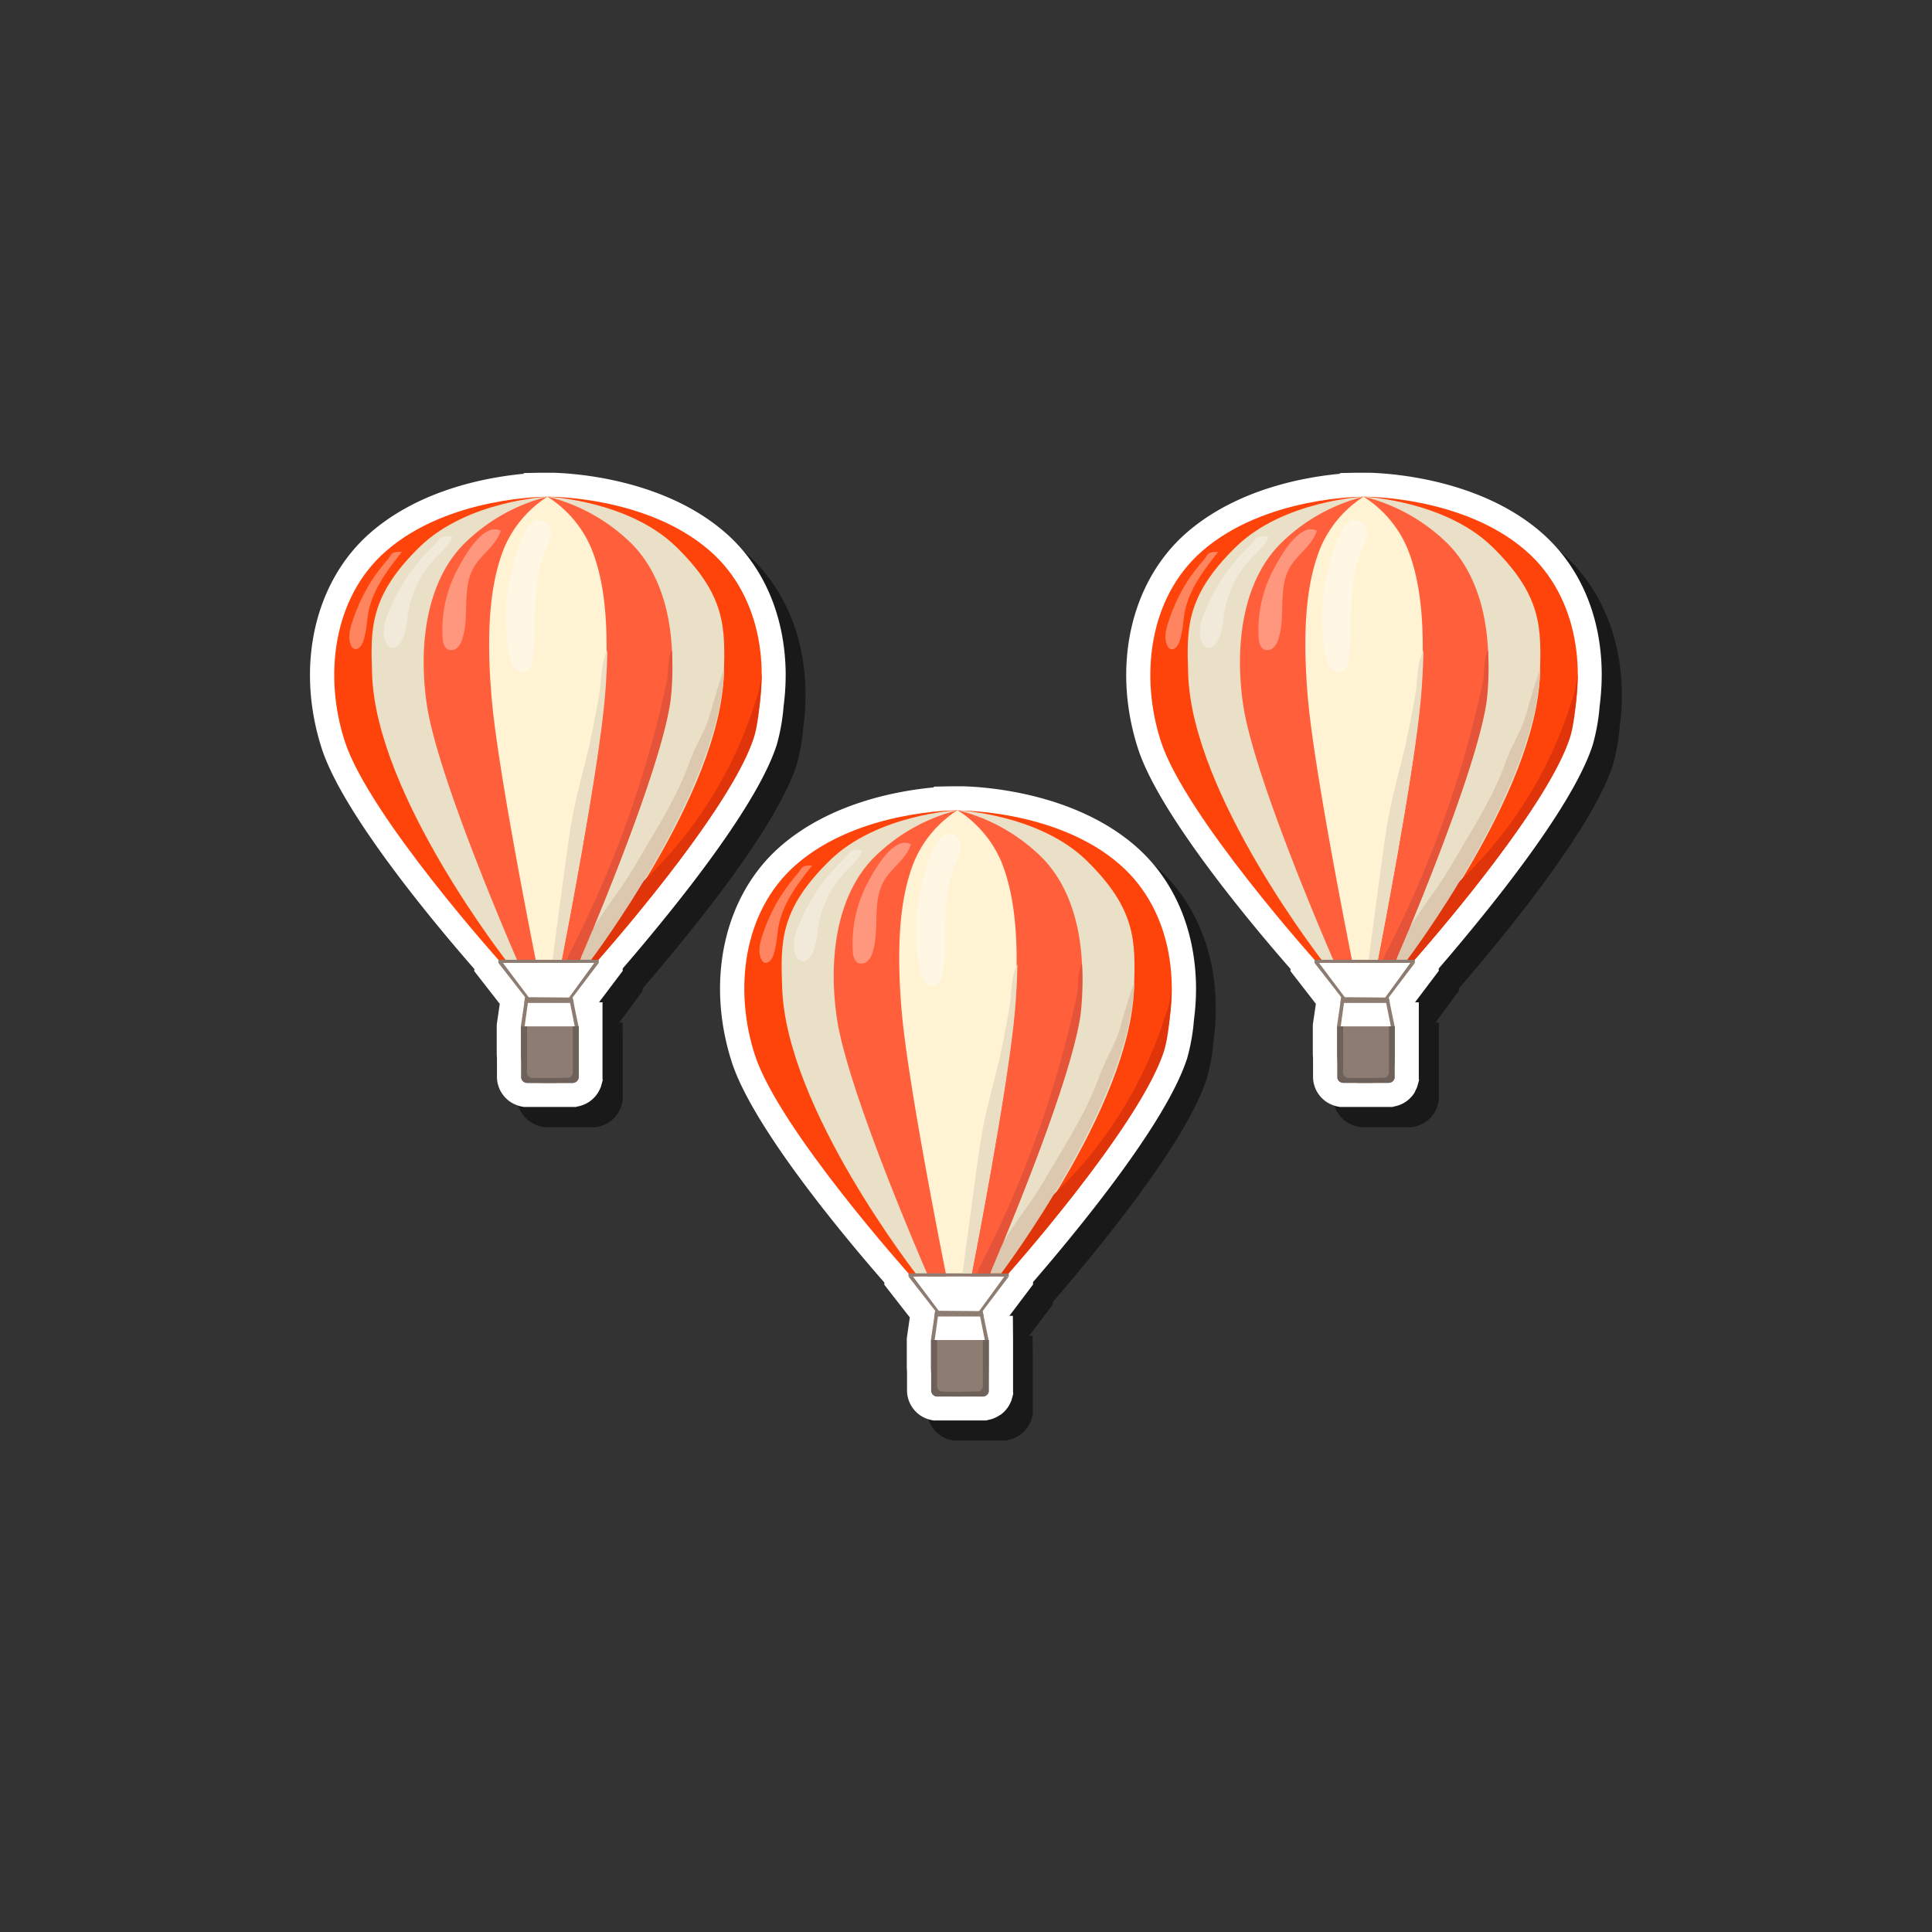 <svg id="Layer_1" data-name="Layer 1" xmlns="http://www.w3.org/2000/svg" viewBox="0 0 512 512"><rect x="0" y="0" width="512" height="512" fill="#333333" stroke="none"/><defs><style>.cls-1{opacity:0.5;}.cls-2,.cls-9{fill:#fff;}.cls-3{fill:#ff440b;}.cls-4{fill:#eadfc7;}.cls-5{fill:#ff603b;}.cls-6{fill:#8c7c72;}.cls-7{fill:#fff3d4;}.cls-8{fill:#6d615a;}.cls-9{opacity:0.35;}.cls-10{fill:#e0340b;}.cls-11{fill:#eadfc5;}.cls-12{fill:#dbc8af;}.cls-13{fill:#e55438;}</style></defs><path class="cls-1" d="M360.49,298.7l-.48-.11a6.43,6.43,0,0,1-.76-.17,7.74,7.74,0,0,1-1.89-.77,5.81,5.81,0,0,1-.58-.36l-.14-.1a6.36,6.36,0,0,1-.79-.65,8,8,0,0,1-2.55-5.86v-4.62c0-.52-.06-1-.06-1.42v-7.76l.81-5.52-6.76-8.66v-.6c-9.81-11.21-34.74-40.8-40.41-58.39-7-21.72-2-44.13,12.73-57.07,13.27-11.65,31.26-14.87,40.78-15.75v-.19l4.22-.09c1,0,1.68-.05,2-.05h1.51l0,0c6.25.18,29.53,1.8,45.69,15.88,10.15,8.84,15.81,22,16,37.15q0,.46,0,.84a61.82,61.82,0,0,1-.55,8,52.35,52.35,0,0,1-1.8,10.2c-4.36,13.69-20.45,34.88-33.18,50.25-3.15,3.81-5.81,6.94-7.66,9.06v.65L380.39,271h.93l0,6.39v13.33c0,.15,0,.31,0,.46l0,.5-.5,1.82-.15.29a6.92,6.92,0,0,1-.4.82l-.06.12-.26.42a7.84,7.84,0,0,1-1.21,1.43,9.06,9.06,0,0,1-.76.63l-.11.08c-.24.16-.49.31-.74.46a7.93,7.93,0,0,1-1.72.69,5.73,5.73,0,0,1-.69.16l-.49.14H360.49Z"/><path class="cls-2" d="M355.16,293.38l-.48-.12c-.25,0-.51-.1-.76-.16a8.12,8.12,0,0,1-1.88-.78,6.48,6.48,0,0,1-.59-.35l-.14-.1a8.37,8.37,0,0,1-.79-.66,8,8,0,0,1-2.55-5.85v-4.63c0-.52-.06-1-.06-1.42v-7.75l.81-5.53L342,257.37v-.59c-9.82-11.21-34.74-40.81-40.42-58.4-7-21.72-2-44.12,12.73-57.07,13.27-11.65,31.26-14.86,40.78-15.75v-.19l4.22-.09c1,0,1.68,0,2,0h1.51l0,0c6.25.17,29.54,1.8,45.7,15.87,10.14,8.84,15.81,22,15.95,37.15,0,.31,0,.59,0,.84a65.54,65.54,0,0,1-.55,8,53,53,0,0,1-1.81,10.2c-4.36,13.69-20.45,34.88-33.18,50.25-3.14,3.82-5.81,6.94-7.65,9.07v.64l-6.28,8.31H376L376,272v13.34c0,.15,0,.3,0,.45l.05.5-.5,1.82-.15.3a8.86,8.86,0,0,1-.4.82l0,.11-.27.43a8.13,8.13,0,0,1-1.21,1.42,7.7,7.7,0,0,1-.76.63l-.11.08a7,7,0,0,1-.74.46,8.28,8.28,0,0,1-1.72.7l-.69.16-.48.13H355.16Z"/><path class="cls-3" d="M361.92,255.18l12.27-.05s34.94-39.17,41.23-58.91c5.44-17.07,3.17-37.88-11.05-50.27-16.76-14.59-42.92-14.32-42.92-14.32Z"/><path class="cls-4" d="M361.45,131.63s21.36,1,33.95,13.22c13.32,13,13.06,21.55,12.71,33.67-.93,32-35.73,76.62-35.73,76.62l-10.46,0Z"/><path class="cls-5" d="M361.45,131.63a48.1,48.1,0,0,1,21.46,11.73c10.91,10.21,12.91,27.8,10.73,43.19-2.81,19.8-24,68.6-24,68.6l-7.73,0Z"/><polygon class="cls-6" points="374.95 255.18 368.01 264.36 369.62 272.13 368.62 272.14 367.07 264.38 373.75 255.2 374.95 255.18"/><path class="cls-3" d="M361.36,255.18H349.08s-35.08-39-41.45-58.76c-5.5-17-3.31-37.86,10.87-50.31,16.7-14.65,42.86-14.48,42.86-14.48Z"/><path class="cls-4" d="M361.36,131.63S340,132.68,327.46,145c-13.27,13-13,21.61-12.58,33.72,1.05,32,36,76.49,36,76.49h10.46Z"/><path class="cls-5" d="M361.36,131.63A48.05,48.05,0,0,0,340,143.44c-10.88,10.26-12.81,27.85-10.57,43.23,2.88,19.79,24.25,68.51,24.25,68.51h7.73Z"/><path class="cls-7" d="M372.81,144.92a30.09,30.09,0,0,0-11.45-13.29h0A30.12,30.12,0,0,0,350,145c-3.39,8.25-5.13,20.31-3.37,40.3s11.82,69.91,11.82,69.91l6.52,0s9.81-50,11.46-70S376.25,153.14,372.81,144.92Z"/><rect class="cls-6" x="348.36" y="254.35" width="26.59" height="0.82"/><path class="cls-6" d="M362,287h0c-2.38,0-4.65.14-6.05-1.57-1.1-1.32-1.62-4.24-1.62-6.1V272h15.34v7.29c0,2.17-.07,4.9-1.52,6.29S364,287,362,287Z"/><path class="cls-8" d="M368.08,272v12.15a1.62,1.62,0,0,1-1.63,1.62l-12-.14c.05-.1,0,.13,0,.13a1.57,1.57,0,0,0,1.5,1.2H368a1.61,1.61,0,0,0,1.62-1.62V272Z"/><path class="cls-8" d="M355.93,272v12.15a1.62,1.62,0,0,0,1.63,1.62l12-.19v.16a1.58,1.58,0,0,1-1.51,1.22H356a1.61,1.61,0,0,1-1.62-1.62V272Z"/><polygon class="cls-6" points="348.36 255.18 355.44 264.26 354.3 272.02 355.31 272.02 356.38 264.26 349.55 255.18 348.36 255.18"/><polygon class="cls-6" points="355.44 264.26 368.01 264.36 368.3 265.79 355.21 265.79 355.44 264.26"/><path class="cls-9" d="M351.28,173.64a7.43,7.43,0,0,0,1.26,3.33,2.83,2.83,0,0,0,3.19,1c1.24-.56,1.62-2.1,1.78-3.45,1.21-9.64-.51-19.87,3.37-28.78.84-1.93,1.95-4.08,1.13-6-1.29-3-4.58-2.11-5.91,0a38.6,38.6,0,0,0-4,10.45A53,53,0,0,0,351.28,173.64Z"/><path class="cls-9" d="M333.56,169c.08,1.21.36,2.62,1.46,3.13a2.35,2.35,0,0,0,2.49-.54,5.24,5.24,0,0,0,1.31-2.33c1.9-6-.13-13,2.8-18.53,1.92-3.63,6.16-6.1,7.34-10.08-4.58-2.38-9.78,7.06-11.44,10.21A34.37,34.37,0,0,0,333.56,169Z"/><path class="cls-9" d="M319.1,162.56c-1,2.51-1.74,5.42-.49,7.8a2.34,2.34,0,0,0,1.18,1.2c1.19.46,2.4-.66,3-1.79,1.17-2.28,1.25-4.94,1.67-7.46a27.46,27.46,0,0,1,7.23-14.43c1.68-1.74,3.66-3.36,4.44-5.64.13-.39-2.5-.05-2.79.1-.68.36-1.05,1.13-1.57,1.68-1.75,1.82-3.55,3.54-5.13,5.52A50.21,50.21,0,0,0,319.1,162.56Z"/><path class="cls-9" d="M309.55,165.1c-.61,1.94-1.08,4.09-.23,5.94a1.73,1.73,0,0,0,.81.93c1,.45,2-.7,2.35-1.73,1-2.64,1-5.53,1.53-8.28,1.22-5.88,5-10.85,8.73-15.59.21-.28-2,0-2.26.19-.52.31-1,1.19-1.32,1.64a60.87,60.87,0,0,0-4,5.1A46.31,46.31,0,0,0,309.55,165.1Z"/><path class="cls-10" d="M416.08,195.42c1.72-5.38,2.17-17.8,2-16.85a30.12,30.12,0,0,1-1.72,7.7A111.82,111.82,0,0,1,402,215.76a110.14,110.14,0,0,1-12,14.63c-5.2,5.31-10.93,10.1-16.18,15.37-2.35,2.36-4.76,5.39-4.33,8.59l5.4,0S409.79,215.16,416.08,195.42Z"/><path class="cls-11" d="M362.68,254.34h2.48s9.81-50,11.46-70c.35-4.33.55-8.29.6-11.91-1.71,2.82-1.55,8.25-2.06,11.22-.8,4.68-1.68,9.34-2.75,14-1.32,5.7-2.94,11.34-4.09,17.07-.9,4.46-1.5,9-2.11,13.47Q364.44,241.25,362.68,254.34Z"/><path class="cls-12" d="M372.94,254.34S407,209.51,408.2,177.55c-.43.22-2.93,8.8-3.76,11.76-1.24,4.41-3.52,7.56-5.11,11.86-3.89,10.54-7.47,15.8-15.46,29.36-4.45,7.55-11.38,14.74-13.68,23.18-.06.21-.1.42-.14.64Z"/><path class="cls-13" d="M370,254.34s21.18-48.8,24-68.6a79.07,79.07,0,0,0,.35-13.44c-1.16,1.62-1,6.54-1.29,8q-1.9,9-4.39,17.89a288.56,288.56,0,0,1-12.37,35.2q-4.17,9.81-9.08,19.3a7.79,7.79,0,0,0-.65,1.69Z"/><path class="cls-1" d="M144.21,298.7l-.48-.11c-.26,0-.51-.1-.76-.17a7.67,7.67,0,0,1-1.88-.77,4.93,4.93,0,0,1-.59-.36l-.14-.1a7.07,7.07,0,0,1-.78-.65,8,8,0,0,1-2.55-5.86v-4.62c-.05-.52-.07-1-.07-1.42v-7.76l.81-5.52L131,262.7v-.6c-9.81-11.21-34.74-40.8-40.42-58.39-7-21.72-2-44.13,12.73-57.07,13.28-11.65,31.27-14.87,40.78-15.75v-.19l4.22-.09c1,0,1.69-.05,2-.05h1.51l0,0c6.25.18,29.54,1.8,45.7,15.88,10.15,8.84,15.81,22,15.95,37.15,0,.31,0,.59,0,.83a63.78,63.78,0,0,1-.55,8.05,53.13,53.13,0,0,1-1.8,10.2c-4.37,13.69-20.46,34.88-33.19,50.25-3.14,3.81-5.81,6.94-7.65,9.06v.65L164.12,271H165l.05,6.39v13.33c0,.15,0,.31,0,.46l0,.5-.51,1.84-.16.29a6.55,6.55,0,0,1-.38.8l-.06.12-.27.42a7.46,7.46,0,0,1-1.21,1.43,7.15,7.15,0,0,1-.73.61l-.16.12c-.23.15-.47.3-.72.44a7.85,7.85,0,0,1-1.71.69,5.47,5.47,0,0,1-.7.16l-.48.14H144.21Z"/><path class="cls-2" d="M138.88,293.38l-.48-.12c-.26,0-.51-.1-.75-.16a8.19,8.19,0,0,1-1.89-.78c-.17-.09-.38-.22-.58-.35l-.14-.1a6.42,6.42,0,0,1-.79-.66,8,8,0,0,1-2.55-5.85v-4.63c0-.52-.06-1-.06-1.42v-7.75l.8-5.53-6.75-8.66v-.59C115.88,245.57,91,216,85.27,198.38c-7-21.72-2-44.12,12.74-57.07,13.27-11.65,31.26-14.86,40.78-15.75v-.19l4.22-.09c1,0,1.68,0,2,0h1.51l0,0c6.24.17,29.53,1.8,45.69,15.87,10.15,8.84,15.81,22,16,37.15q0,.47,0,.84a61.82,61.82,0,0,1-.55,8,52.35,52.35,0,0,1-1.8,10.2c-4.36,13.69-20.45,34.88-33.18,50.25-3.15,3.82-5.81,6.94-7.66,9.07v.64l-6.27,8.31h.92l0,6.39v13.34c0,.15,0,.3,0,.45l.05.5-.51,1.84-.15.3c-.12.27-.25.54-.39.8l-.06.11-.26.43a7.78,7.78,0,0,1-1.22,1.42,7.15,7.15,0,0,1-.73.61l-.16.12c-.23.16-.47.3-.72.44a8.43,8.43,0,0,1-1.71.7l-.7.16-.48.13H138.88Z"/><path class="cls-3" d="M145.65,255.18l12.27-.05s34.93-39.17,41.23-58.91c5.44-17.07,3.17-37.88-11.06-50.27-16.75-14.59-42.91-14.32-42.91-14.32Z"/><path class="cls-4" d="M145.18,131.63s21.36,1,33.95,13.22c13.32,13,13.06,21.55,12.7,33.67-.93,32-35.72,76.62-35.72,76.62l-10.46,0Z"/><path class="cls-5" d="M145.18,131.63a48.09,48.09,0,0,1,21.45,11.73c10.92,10.21,12.92,27.8,10.73,43.19-2.8,19.8-24,68.6-24,68.6l-7.72,0Z"/><polygon class="cls-6" points="158.67 255.18 151.73 264.36 153.34 272.13 152.34 272.14 150.79 264.38 157.48 255.2 158.67 255.18"/><path class="cls-3" d="M145.08,255.18H132.81s-35.08-39-41.45-58.76c-5.51-17-3.31-37.86,10.86-50.31,16.7-14.65,42.86-14.48,42.86-14.48Z"/><path class="cls-4" d="M145.08,131.63s-21.35,1.05-33.9,13.34c-13.27,13-13,21.61-12.57,33.72,1,32,36,76.49,36,76.49h10.46Z"/><path class="cls-5" d="M145.08,131.63a48.05,48.05,0,0,0-21.41,11.81c-10.87,10.26-12.81,27.85-10.57,43.23,2.89,19.79,24.26,68.51,24.26,68.51h7.72Z"/><path class="cls-7" d="M156.54,144.92a30.08,30.08,0,0,0-11.46-13.29h0A30.07,30.07,0,0,0,133.7,145c-3.39,8.25-5.13,20.31-3.38,40.3s11.82,69.91,11.82,69.91l6.53,0s9.81-50,11.46-70S160,153.14,156.54,144.92Z"/><rect class="cls-6" x="132.08" y="254.35" width="26.59" height="0.82"/><path class="cls-6" d="M145.7,287h0c-2.38,0-4.65.14-6.06-1.57-1.09-1.32-1.61-4.24-1.61-6.1V272h15.34v7.29c0,2.17-.08,4.9-1.52,6.29S147.77,287,145.7,287Z"/><path class="cls-8" d="M151.8,272v12.15a1.61,1.61,0,0,1-1.62,1.62l-12-.14c0-.1,0,.13,0,.13a1.57,1.57,0,0,0,1.51,1.2h12.08a1.62,1.62,0,0,0,1.63-1.62V272Z"/><path class="cls-8" d="M139.66,272v12.15a1.62,1.62,0,0,0,1.62,1.62l12-.19v.16A1.59,1.59,0,0,1,151.8,287H139.72a1.62,1.62,0,0,1-1.63-1.62V272Z"/><polygon class="cls-6" points="132.08 255.18 139.16 264.26 138.03 272.02 139.03 272.02 140.1 264.26 133.28 255.18 132.08 255.18"/><polygon class="cls-6" points="139.16 264.26 151.73 264.36 152.03 265.79 138.94 265.79 139.16 264.26"/><path class="cls-9" d="M135,173.64a7.56,7.56,0,0,0,1.27,3.33,2.83,2.83,0,0,0,3.19,1c1.23-.56,1.61-2.1,1.78-3.45,1.21-9.64-.51-19.87,3.36-28.78.84-1.93,2-4.08,1.13-6-1.28-3-4.57-2.11-5.91,0-1.92,3.06-3.07,7-4,10.45A53,53,0,0,0,135,173.64Z"/><path class="cls-9" d="M117.29,169c.08,1.21.36,2.62,1.46,3.13a2.35,2.35,0,0,0,2.49-.54,5.22,5.22,0,0,0,1.3-2.33c1.91-6-.12-13,2.81-18.53,1.91-3.63,6.15-6.1,7.34-10.08-4.58-2.38-9.78,7.06-11.44,10.21A34.27,34.27,0,0,0,117.29,169Z"/><path class="cls-9" d="M102.82,162.56c-1,2.51-1.74,5.42-.49,7.8a2.4,2.4,0,0,0,1.19,1.2c1.19.46,2.4-.66,3-1.79,1.17-2.28,1.25-4.94,1.66-7.46a27.4,27.4,0,0,1,7.24-14.43c1.67-1.74,3.65-3.36,4.43-5.64.13-.39-2.49-.05-2.78.1-.69.36-1,1.13-1.58,1.68-1.75,1.82-3.54,3.54-5.12,5.52A50.52,50.52,0,0,0,102.82,162.56Z"/><path class="cls-9" d="M93.27,165.1C92.66,167,92.2,169.19,93,171a1.81,1.81,0,0,0,.81.93c1,.45,2-.7,2.35-1.73,1-2.64,1-5.53,1.54-8.28,1.22-5.88,5-10.85,8.72-15.59.22-.28-2,0-2.25.19-.52.31-.95,1.19-1.33,1.64a60.76,60.76,0,0,0-3.94,5.1A46.68,46.68,0,0,0,93.27,165.1Z"/><path class="cls-10" d="M199.81,195.42c1.71-5.38,2.16-17.8,2-16.85a29.63,29.63,0,0,1-1.72,7.7,111.51,111.51,0,0,1-14.41,29.49,110.06,110.06,0,0,1-12,14.63c-5.21,5.31-10.94,10.1-16.19,15.37-2.34,2.36-4.75,5.39-4.32,8.59l5.39,0S193.52,215.16,199.81,195.42Z"/><path class="cls-11" d="M146.4,254.34h2.48s9.81-50,11.46-70c.36-4.33.55-8.29.6-11.91-1.7,2.82-1.55,8.25-2.06,11.22-.8,4.68-1.67,9.34-2.74,14-1.32,5.7-2.94,11.34-4.1,17.07-.89,4.46-1.5,9-2.11,13.47Q148.17,241.25,146.4,254.34Z"/><path class="cls-12" d="M156.67,254.34s34-44.83,35.25-76.79c-.42.22-2.93,8.8-3.76,11.76-1.23,4.41-3.52,7.56-5.1,11.86-3.9,10.54-7.47,15.8-15.47,29.36-4.44,7.55-11.37,14.74-13.68,23.18,0,.21-.1.42-.13.64Z"/><path class="cls-13" d="M153.7,254.34s21.19-48.8,24-68.6a78,78,0,0,0,.36-13.44c-1.16,1.62-1,6.54-1.3,8q-1.91,9-4.39,17.89A286.83,286.83,0,0,1,160,233.36q-4.19,9.81-9.08,19.3a7.31,7.31,0,0,0-.65,1.69Z"/><path class="cls-1" d="M252.88,381.8l-.48-.11-.76-.16a8.12,8.12,0,0,1-1.88-.78,4.93,4.93,0,0,1-.59-.36l-.13-.1a6.36,6.36,0,0,1-.79-.65,8,8,0,0,1-2.55-5.86v-4.62c0-.52-.07-1-.07-1.42V360l.81-5.52-6.75-8.66v-.6c-9.81-11.2-34.74-40.8-40.42-58.39-7-21.72-2-44.13,12.73-57.07,13.28-11.65,31.27-14.87,40.78-15.75v-.19l4.25-.09c1,0,1.66-.05,2-.05h1.51l0,0c6.25.18,29.54,1.8,45.7,15.88,10.15,8.84,15.81,22,15.95,37.15,0,.31,0,.59,0,.83a63.78,63.78,0,0,1-.55,8,53.13,53.13,0,0,1-1.8,10.2c-4.37,13.69-20.46,34.88-33.19,50.25-3.14,3.82-5.81,6.94-7.65,9.06v.65l-6.27,8.31h.92l.05,6.39v13.33c0,.16,0,.31,0,.46l.05.5-.51,1.84-.16.3a8.34,8.34,0,0,1-.38.8l-.06.11-.27.42a7.46,7.46,0,0,1-1.21,1.43,7.15,7.15,0,0,1-.73.61l-.16.12c-.23.16-.47.3-.72.44a7.85,7.85,0,0,1-1.71.69,5.47,5.47,0,0,1-.7.16l-.48.14H252.88Z"/><path class="cls-2" d="M247.55,376.48l-.48-.12c-.26,0-.51-.1-.75-.16a8.16,8.16,0,0,1-1.89-.77l-.58-.36-.14-.1a6.42,6.42,0,0,1-.79-.66,8,8,0,0,1-2.55-5.85v-4.63c0-.52-.06-1-.06-1.42v-7.75l.8-5.53-6.75-8.65v-.6c-9.81-11.21-34.73-40.81-40.42-58.39-7-21.73-2-44.13,12.74-57.08,13.27-11.65,31.26-14.86,40.78-15.74v-.2l4.25-.09c1,0,1.65,0,2,0h1.51l.05,0c6.24.17,29.53,1.8,45.69,15.87,10.15,8.84,15.81,22,16,37.15q0,.47,0,.84a61.82,61.82,0,0,1-.55,8,52.21,52.21,0,0,1-1.8,10.2c-4.36,13.69-20.45,34.88-33.18,50.26-3.15,3.81-5.81,6.93-7.66,9.06v.64l-6.27,8.31h.92l.05,6.39v13.34c0,.15,0,.3,0,.45l.05.5-.51,1.84-.15.3c-.12.27-.25.54-.39.8l-.06.11-.26.43a7.78,7.78,0,0,1-1.22,1.42,6.05,6.05,0,0,1-.73.61L265,375c-.23.16-.47.3-.72.44a8.43,8.43,0,0,1-1.71.7l-.7.16-.48.13H247.55Z"/><path class="cls-3" d="M254.32,338.28l12.27,0s34.93-39.17,41.23-58.91c5.44-17.07,3.17-37.88-11.06-50.27-16.75-14.59-42.91-14.32-42.91-14.32Z"/><path class="cls-4" d="M253.85,214.73s21.36,1,34,13.22c13.32,13,13.06,21.55,12.7,33.67-.93,32-35.72,76.62-35.72,76.62l-10.46,0Z"/><path class="cls-5" d="M253.85,214.73a48.09,48.09,0,0,1,21.45,11.73c10.92,10.21,12.92,27.8,10.73,43.19-2.8,19.8-24,68.6-24,68.6l-7.72,0Z"/><polygon class="cls-6" points="267.34 338.28 260.4 347.46 262.01 355.23 261.01 355.24 259.46 347.48 266.15 338.3 267.34 338.28"/><path class="cls-3" d="M253.75,338.28H241.48s-35.08-39-41.45-58.76c-5.51-17-3.31-37.86,10.86-50.31,16.7-14.65,42.86-14.48,42.86-14.48Z"/><path class="cls-4" d="M253.75,214.73s-21.35,1.05-33.9,13.35c-13.27,13-13,21.6-12.57,33.71,1.05,32,36,76.49,36,76.49h10.46Z"/><path class="cls-5" d="M253.75,214.73a48.05,48.05,0,0,0-21.41,11.81c-10.87,10.26-12.81,27.85-10.57,43.23,2.89,19.79,24.26,68.51,24.26,68.51h7.72Z"/><path class="cls-7" d="M265.21,228a30.08,30.08,0,0,0-11.46-13.29h0a30.06,30.06,0,0,0-11.38,13.35c-3.39,8.24-5.13,20.3-3.38,40.29s11.82,69.91,11.82,69.91l6.53,0s9.81-50,11.46-70S268.64,236.24,265.21,228Z"/><rect class="cls-6" x="240.75" y="337.45" width="26.59" height="0.82"/><path class="cls-6" d="M254.37,370.09h0c-2.38,0-4.65.13-6.06-1.58-1.09-1.32-1.61-4.24-1.61-6.09v-7.3H262v7.3c0,2.16-.08,4.89-1.52,6.28S256.44,370.09,254.37,370.09Z"/><path class="cls-8" d="M260.47,355.12v12.15a1.62,1.62,0,0,1-1.62,1.63l-12-.15c0-.1,0,.13,0,.13a1.58,1.58,0,0,0,1.51,1.21h12.08a1.63,1.63,0,0,0,1.63-1.63V355.12Z"/><path class="cls-8" d="M248.33,355.12v12.15A1.63,1.63,0,0,0,250,368.9l12-.2v.16a1.6,1.6,0,0,1-1.52,1.23H248.39a1.63,1.63,0,0,1-1.63-1.63V355.12Z"/><polygon class="cls-6" points="240.75 338.28 247.83 347.36 246.7 355.12 247.7 355.12 248.77 347.36 241.95 338.28 240.75 338.28"/><polygon class="cls-6" points="247.83 347.36 260.4 347.46 260.7 348.89 247.61 348.89 247.83 347.36"/><path class="cls-9" d="M243.67,256.74a7.56,7.56,0,0,0,1.27,3.33,2.83,2.83,0,0,0,3.19,1c1.23-.56,1.61-2.1,1.78-3.45,1.21-9.64-.51-19.87,3.36-28.78.84-1.93,1.95-4.08,1.13-6-1.28-3-4.57-2.11-5.91,0-1.92,3.06-3.07,7-4,10.45A53,53,0,0,0,243.67,256.74Z"/><path class="cls-9" d="M226,252.07c.08,1.21.36,2.62,1.46,3.13a2.35,2.35,0,0,0,2.49-.54,5.22,5.22,0,0,0,1.3-2.33c1.91-6-.12-13,2.81-18.53,1.91-3.63,6.15-6.1,7.34-10.08-4.58-2.38-9.78,7.06-11.44,10.21A34.27,34.27,0,0,0,226,252.07Z"/><path class="cls-9" d="M211.49,245.66c-1,2.51-1.74,5.42-.49,7.8a2.4,2.4,0,0,0,1.19,1.2c1.19.46,2.4-.66,3-1.79,1.17-2.28,1.25-4.94,1.66-7.46A27.4,27.4,0,0,1,224.07,231c1.67-1.74,3.65-3.36,4.43-5.64.13-.39-2.49-.05-2.78.1-.69.37-1.05,1.14-1.58,1.68-1.75,1.82-3.54,3.54-5.12,5.52A50.69,50.69,0,0,0,211.49,245.66Z"/><path class="cls-9" d="M201.94,248.2c-.61,1.94-1.07,4.1-.23,5.94a1.81,1.81,0,0,0,.81.93c1,.45,2-.7,2.35-1.73,1-2.64,1-5.52,1.54-8.28,1.22-5.88,5-10.85,8.72-15.59.22-.28-2,0-2.25.19-.52.31-.95,1.19-1.33,1.64a60.76,60.76,0,0,0-3.94,5.1A46.68,46.68,0,0,0,201.94,248.2Z"/><path class="cls-10" d="M308.48,278.52c1.71-5.38,2.16-17.8,2-16.85a29.63,29.63,0,0,1-1.72,7.7,111.51,111.51,0,0,1-14.41,29.49,110.06,110.06,0,0,1-12,14.63c-5.21,5.32-10.94,10.1-16.19,15.37-2.34,2.36-4.75,5.39-4.32,8.59l5.39,0S302.19,298.26,308.48,278.52Z"/><path class="cls-11" d="M255.07,337.44h2.48s9.81-50,11.46-70c.36-4.33.55-8.29.61-11.91-1.71,2.82-1.56,8.25-2.07,11.22-.8,4.68-1.67,9.34-2.74,14-1.32,5.7-2.94,11.34-4.1,17.07-.89,4.46-1.5,9-2.11,13.47Q256.85,324.35,255.07,337.44Z"/><path class="cls-12" d="M265.34,337.44s34-44.83,35.25-76.79c-.42.22-2.93,8.8-3.76,11.76-1.23,4.41-3.52,7.56-5.1,11.86-3.9,10.54-7.47,15.8-15.47,29.36-4.44,7.55-11.37,14.74-13.68,23.18-.05.21-.1.42-.13.64Z"/><path class="cls-13" d="M262.37,337.44s21.19-48.8,24-68.6a78,78,0,0,0,.36-13.43c-1.16,1.61-1,6.54-1.3,8q-1.91,9-4.39,17.89a286.83,286.83,0,0,1-12.36,35.2q-4.19,9.81-9.08,19.3a7.31,7.31,0,0,0-.65,1.69Z"/></svg>